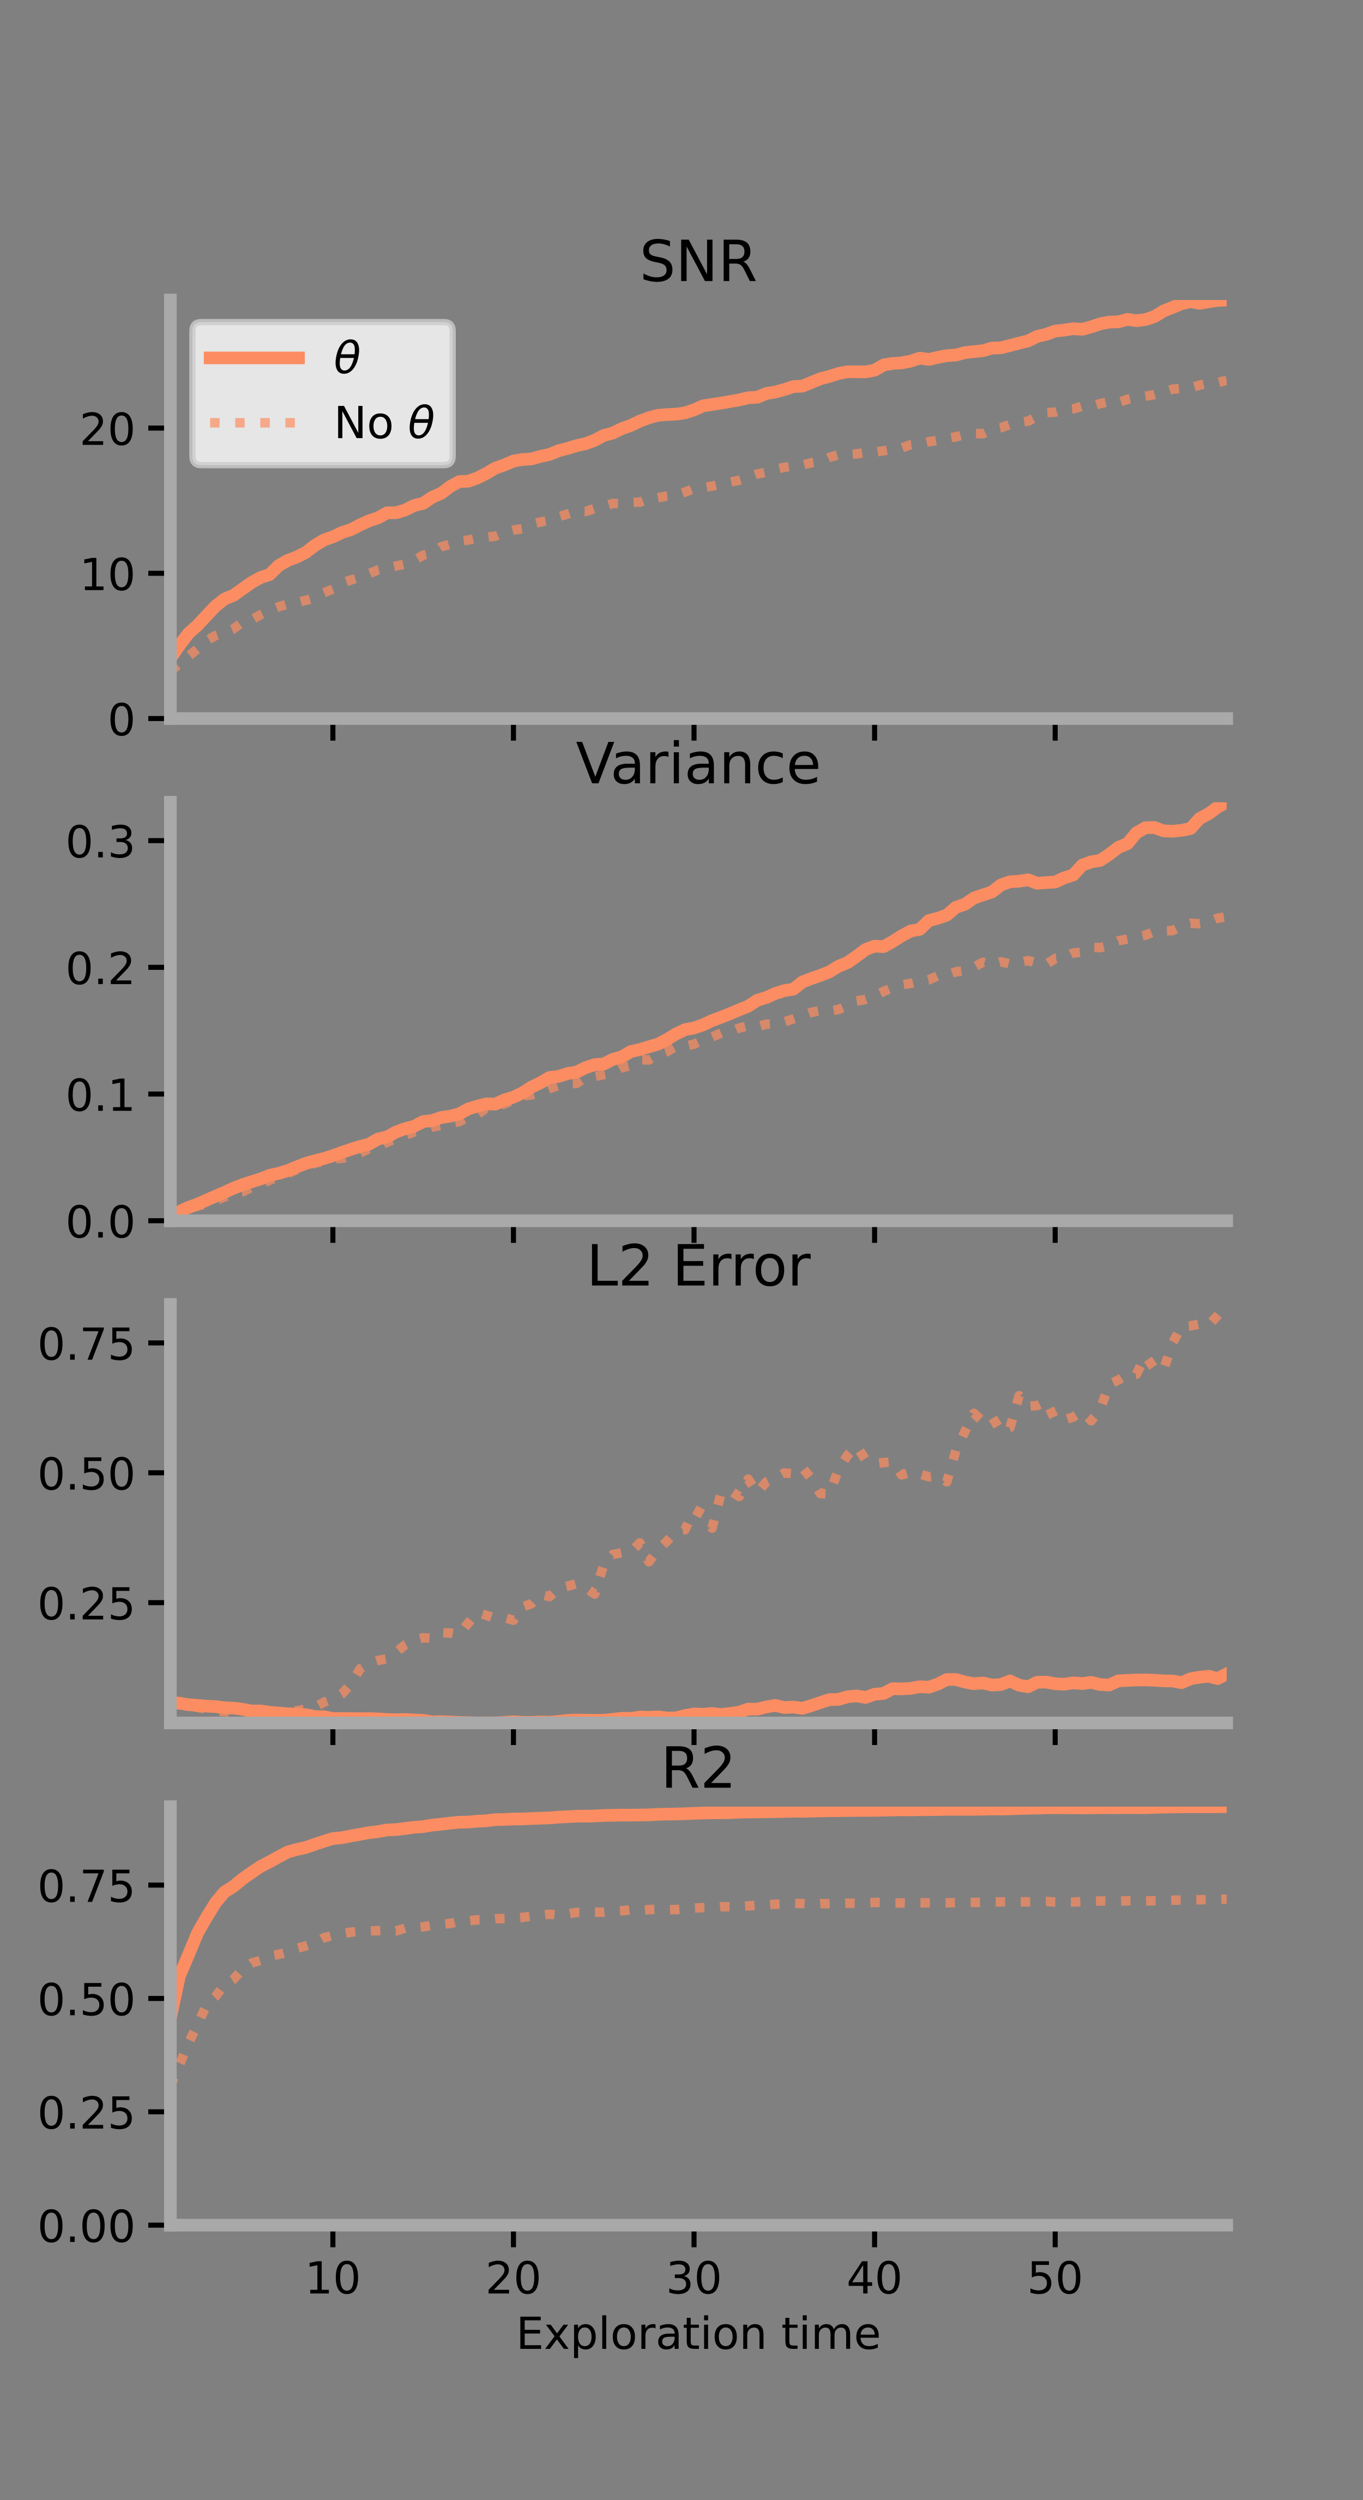 <?xml version="1.0" encoding="utf-8" standalone="no"?>
<!DOCTYPE svg PUBLIC "-//W3C//DTD SVG 1.1//EN"
  "http://www.w3.org/Graphics/SVG/1.1/DTD/svg11.dtd">
<!-- Created with matplotlib (https://matplotlib.org/) -->
<svg height="396pt" version="1.1" viewBox="0 0 216 396" width="216pt" xmlns="http://www.w3.org/2000/svg" xmlns:xlink="http://www.w3.org/1999/xlink">
 <rect x="0" y="0" width="216" height="396" fill="#808080" stroke="none"/>
 <defs>
  <style type="text/css">*{stroke-linecap:butt;stroke-linejoin:round;}</style>
 </defs>
 <g id="figure_1">
  <g id="patch_1">
   <path d="M 0 396 
L 216 396 
L 216 0 
L 0 0 
z
" style="fill:none;"/>
  </g>
  <g id="axes_1">
   <g id="patch_2">
    <path d="M 27 113.807 
L 194.4 113.807 
L 194.4 47.52 
L 27 47.52 
z
" style="fill:none;"/>
   </g>
   <g id="matplotlib.axis_1">
    <g id="xtick_1">
     <g id="line2d_1">
      <defs>
       <path d="M 0 0 
L 0 3.5 
" id="m6c5f7420fb" style="stroke:#000000;stroke-width:0.8;"/>
      </defs>
      <g>
       <use style="stroke:#000000;stroke-width:0.8;" x="52.754" xlink:href="#m6c5f7420fb" y="113.807"/>
      </g>
     </g>
    </g>
    <g id="xtick_2">
     <g id="line2d_2">
      <g>
       <use style="stroke:#000000;stroke-width:0.8;" x="81.369" xlink:href="#m6c5f7420fb" y="113.807"/>
      </g>
     </g>
    </g>
    <g id="xtick_3">
     <g id="line2d_3">
      <g>
       <use style="stroke:#000000;stroke-width:0.8;" x="109.985" xlink:href="#m6c5f7420fb" y="113.807"/>
      </g>
     </g>
    </g>
    <g id="xtick_4">
     <g id="line2d_4">
      <g>
       <use style="stroke:#000000;stroke-width:0.8;" x="138.601" xlink:href="#m6c5f7420fb" y="113.807"/>
      </g>
     </g>
    </g>
    <g id="xtick_5">
     <g id="line2d_5">
      <g>
       <use style="stroke:#000000;stroke-width:0.8;" x="167.216" xlink:href="#m6c5f7420fb" y="113.807"/>
      </g>
     </g>
    </g>
   </g>
   <g id="matplotlib.axis_2">
    <g id="ytick_1">
     <g id="line2d_6">
      <defs>
       <path d="M 0 0 
L -3.5 0 
" id="m762d8c5533" style="stroke:#000000;stroke-width:0.8;"/>
      </defs>
      <g>
       <use style="stroke:#000000;stroke-width:0.8;" x="27" xlink:href="#m762d8c5533" y="113.807"/>
      </g>
     </g>
     <g id="text_1">
      <!-- 0 -->
      <g transform="translate(17.046 116.466)scale(0.07 -0.07)">
       <defs>
        <path d="M 31.781 66.406 
Q 24.172 66.406 20.328 58.906 
Q 16.5 51.422 16.5 36.375 
Q 16.5 21.391 20.328 13.891 
Q 24.172 6.391 31.781 6.391 
Q 39.453 6.391 43.281 13.891 
Q 47.125 21.391 47.125 36.375 
Q 47.125 51.422 43.281 58.906 
Q 39.453 66.406 31.781 66.406 
z
M 31.781 74.219 
Q 44.047 74.219 50.516 64.516 
Q 56.984 54.828 56.984 36.375 
Q 56.984 17.969 50.516 8.266 
Q 44.047 -1.422 31.781 -1.422 
Q 19.531 -1.422 13.062 8.266 
Q 6.594 17.969 6.594 36.375 
Q 6.594 54.828 13.062 64.516 
Q 19.531 74.219 31.781 74.219 
z
" id="DejaVuSans-48"/>
       </defs>
       <use xlink:href="#DejaVuSans-48"/>
      </g>
     </g>
    </g>
    <g id="ytick_2">
     <g id="line2d_7">
      <g>
       <use style="stroke:#000000;stroke-width:0.8;" x="27" xlink:href="#m762d8c5533" y="90.805"/>
      </g>
     </g>
     <g id="text_2">
      <!-- 10 -->
      <g transform="translate(12.592 93.465)scale(0.07 -0.07)">
       <defs>
        <path d="M 12.406 8.297 
L 28.516 8.297 
L 28.516 63.922 
L 10.984 60.406 
L 10.984 69.391 
L 28.422 72.906 
L 38.281 72.906 
L 38.281 8.297 
L 54.391 8.297 
L 54.391 0 
L 12.406 0 
z
" id="DejaVuSans-49"/>
       </defs>
       <use xlink:href="#DejaVuSans-49"/>
       <use x="63.623" xlink:href="#DejaVuSans-48"/>
      </g>
     </g>
    </g>
    <g id="ytick_3">
     <g id="line2d_8">
      <g>
       <use style="stroke:#000000;stroke-width:0.8;" x="27" xlink:href="#m762d8c5533" y="67.804"/>
      </g>
     </g>
     <g id="text_3">
      <!-- 20 -->
      <g transform="translate(12.592 70.463)scale(0.07 -0.07)">
       <defs>
        <path d="M 19.188 8.297 
L 53.609 8.297 
L 53.609 0 
L 7.328 0 
L 7.328 8.297 
Q 12.938 14.109 22.625 23.891 
Q 32.328 33.688 34.812 36.531 
Q 39.547 41.844 41.422 45.531 
Q 43.312 49.219 43.312 52.781 
Q 43.312 58.594 39.234 62.25 
Q 35.156 65.922 28.609 65.922 
Q 23.969 65.922 18.812 64.312 
Q 13.672 62.703 7.812 59.422 
L 7.812 69.391 
Q 13.766 71.781 18.938 73 
Q 24.125 74.219 28.422 74.219 
Q 39.75 74.219 46.484 68.547 
Q 53.219 62.891 53.219 53.422 
Q 53.219 48.922 51.531 44.891 
Q 49.859 40.875 45.406 35.406 
Q 44.188 33.984 37.641 27.219 
Q 31.109 20.453 19.188 8.297 
z
" id="DejaVuSans-50"/>
       </defs>
       <use xlink:href="#DejaVuSans-50"/>
       <use x="63.623" xlink:href="#DejaVuSans-48"/>
      </g>
     </g>
    </g>
   </g>
   <g id="line2d_9">
    <path clip-path="url(#p87bdfcb569)" d="M 27 104.27 
L 28.431 102.227 
L 29.861 100.33 
L 31.292 99.058 
L 32.723 97.51 
L 34.154 96.011 
L 35.584 94.869 
L 37.015 94.289 
L 38.446 93.267 
L 39.877 92.255 
L 41.307 91.464 
L 42.738 90.993 
L 44.169 89.575 
L 45.6 88.774 
L 47.03 88.223 
L 48.461 87.505 
L 49.892 86.391 
L 51.322 85.534 
L 52.753 85.032 
L 54.184 84.348 
L 55.615 83.89 
L 57.046 83.143 
L 58.476 82.498 
L 59.907 82.017 
L 61.338 81.229 
L 62.769 81.212 
L 64.2 80.779 
L 65.63 80.067 
L 67.061 79.725 
L 68.492 78.758 
L 69.923 78.135 
L 71.353 77.055 
L 72.784 76.281 
L 74.215 76.22 
L 75.646 75.709 
L 77.076 74.992 
L 78.507 74.138 
L 79.938 73.637 
L 81.369 73.027 
L 82.799 72.775 
L 84.23 72.693 
L 85.661 72.287 
L 87.092 71.978 
L 88.522 71.391 
L 89.953 71.022 
L 91.384 70.58 
L 92.815 70.277 
L 94.246 69.729 
L 95.677 68.971 
L 97.107 68.586 
L 98.538 67.896 
L 99.969 67.387 
L 101.4 66.704 
L 102.83 66.168 
L 104.261 65.776 
L 105.692 65.663 
L 107.123 65.598 
L 108.553 65.392 
L 109.984 64.921 
L 111.415 64.281 
L 112.846 64.065 
L 114.276 63.843 
L 115.707 63.593 
L 117.138 63.348 
L 118.569 63 
L 120 62.925 
L 121.43 62.328 
L 122.861 62.088 
L 124.292 61.708 
L 125.722 61.233 
L 127.153 61.162 
L 128.584 60.578 
L 130.015 59.988 
L 131.446 59.618 
L 132.876 59.159 
L 134.307 58.88 
L 135.738 58.893 
L 137.169 58.894 
L 138.599 58.64 
L 140.03 57.804 
L 141.461 57.567 
L 142.892 57.476 
L 144.323 57.2 
L 145.754 56.725 
L 147.184 56.934 
L 148.615 56.603 
L 150.046 56.326 
L 151.477 56.232 
L 152.907 55.855 
L 154.338 55.694 
L 155.769 55.55 
L 157.2 55.13 
L 158.63 55.089 
L 160.061 54.725 
L 161.492 54.342 
L 162.923 54.003 
L 164.354 53.286 
L 165.784 52.956 
L 167.215 52.436 
L 168.646 52.281 
L 170.077 52.062 
L 171.508 52.163 
L 172.938 51.765 
L 174.369 51.29 
L 175.8 51.014 
L 177.231 50.977 
L 178.661 50.588 
L 180.092 50.796 
L 181.523 50.615 
L 182.954 50.148 
L 184.385 49.259 
L 185.815 48.694 
L 187.246 48.097 
L 188.677 47.775 
L 190.108 48.044 
L 191.539 47.793 
L 192.969 47.582 
L 194.4 47.52 
" style="fill:none;stroke:#fc8d62;stroke-linecap:square;stroke-width:2;"/>
   </g>
   <g id="line2d_10">
    <path clip-path="url(#p87bdfcb569)" d="M 27 106.339 
L 28.431 105.147 
L 29.861 103.963 
L 31.292 102.778 
L 32.723 101.463 
L 34.154 100.672 
L 35.584 100.154 
L 37.015 99.602 
L 38.446 98.513 
L 39.877 98.171 
L 41.307 97.349 
L 42.738 96.664 
L 44.169 96.101 
L 45.6 95.66 
L 47.03 95.422 
L 48.461 95.084 
L 49.892 94.693 
L 51.322 93.884 
L 52.753 93.295 
L 54.184 92.344 
L 55.615 91.857 
L 57.046 91.422 
L 58.476 90.852 
L 59.907 90.268 
L 61.338 89.947 
L 62.769 89.647 
L 64.2 89.357 
L 65.63 88.785 
L 67.061 87.924 
L 68.492 87.587 
L 69.923 86.6 
L 71.353 86.205 
L 72.784 85.699 
L 74.215 85.531 
L 75.646 85.213 
L 77.076 85.093 
L 78.507 84.919 
L 79.938 84.331 
L 81.369 83.95 
L 82.799 83.727 
L 84.23 83.037 
L 85.661 82.671 
L 87.092 82.399 
L 88.522 81.852 
L 89.953 81.409 
L 91.384 80.937 
L 92.815 81.013 
L 94.246 80.522 
L 95.677 80.173 
L 97.107 79.748 
L 98.538 79.751 
L 99.969 79.589 
L 101.4 79.529 
L 102.83 78.966 
L 104.261 78.842 
L 105.692 78.56 
L 107.123 78.407 
L 108.553 77.931 
L 109.984 77.386 
L 111.415 77.247 
L 112.846 76.989 
L 114.276 76.635 
L 115.707 76.351 
L 117.138 76.067 
L 118.569 75.639 
L 120 75.083 
L 121.43 74.782 
L 122.861 74.334 
L 124.292 74.017 
L 125.722 73.79 
L 127.153 73.664 
L 128.584 73.299 
L 130.015 73.107 
L 131.446 72.44 
L 132.876 72.038 
L 134.307 71.985 
L 135.738 71.895 
L 137.169 71.631 
L 138.599 71.628 
L 140.03 71.397 
L 141.461 71.169 
L 142.892 70.969 
L 144.323 70.429 
L 145.754 70.279 
L 147.184 69.967 
L 148.615 69.726 
L 150.046 69.407 
L 151.477 69.193 
L 152.907 68.837 
L 154.338 68.677 
L 155.769 68.692 
L 157.2 68.02 
L 158.63 67.752 
L 160.061 67.207 
L 161.492 66.908 
L 162.923 66.706 
L 164.354 65.955 
L 165.784 65.369 
L 167.215 65.274 
L 168.646 64.862 
L 170.077 64.77 
L 171.508 64.334 
L 172.938 64.361 
L 174.369 63.919 
L 175.8 63.587 
L 177.231 63.738 
L 178.661 63.254 
L 180.092 62.95 
L 181.523 62.754 
L 182.954 62.496 
L 184.385 62.085 
L 185.815 61.638 
L 187.246 61.506 
L 188.677 61.412 
L 190.108 60.995 
L 191.539 60.723 
L 192.969 60.583 
L 194.4 60.249 
" style="fill:none;stroke:#fc8d62;stroke-dasharray:1.5,2.475;stroke-dashoffset:0;stroke-opacity:0.7;stroke-width:1.5;"/>
   </g>
   <g id="patch_3">
    <path d="M 27 113.807 
L 27 47.52 
" style="fill:none;stroke:#a9a9a9;stroke-linecap:square;stroke-linejoin:miter;stroke-width:2;"/>
   </g>
   <g id="patch_4">
    <path d="M 194.4 113.807 
L 194.4 47.52 
" style="fill:none;"/>
   </g>
   <g id="patch_5">
    <path d="M 27 113.807 
L 194.4 113.807 
" style="fill:none;stroke:#a9a9a9;stroke-linecap:square;stroke-linejoin:miter;stroke-width:2;"/>
   </g>
   <g id="patch_6">
    <path d="M 27 47.52 
L 194.4 47.52 
" style="fill:none;"/>
   </g>
   <g id="text_4">
    <!-- SNR -->
    <g transform="translate(101.35 44.52)scale(0.09 -0.09)">
     <defs>
      <path d="M 53.516 70.516 
L 53.516 60.891 
Q 47.906 63.578 42.922 64.891 
Q 37.938 66.219 33.297 66.219 
Q 25.25 66.219 20.875 63.094 
Q 16.5 59.969 16.5 54.203 
Q 16.5 49.359 19.406 46.891 
Q 22.312 44.438 30.422 42.922 
L 36.375 41.703 
Q 47.406 39.594 52.656 34.297 
Q 57.906 29 57.906 20.125 
Q 57.906 9.516 50.797 4.047 
Q 43.703 -1.422 29.984 -1.422 
Q 24.812 -1.422 18.969 -0.25 
Q 13.141 0.922 6.891 3.219 
L 6.891 13.375 
Q 12.891 10.016 18.656 8.297 
Q 24.422 6.594 29.984 6.594 
Q 38.422 6.594 43.016 9.906 
Q 47.609 13.234 47.609 19.391 
Q 47.609 24.75 44.312 27.781 
Q 41.016 30.812 33.5 32.328 
L 27.484 33.5 
Q 16.453 35.688 11.516 40.375 
Q 6.594 45.062 6.594 53.422 
Q 6.594 63.094 13.406 68.656 
Q 20.219 74.219 32.172 74.219 
Q 37.312 74.219 42.625 73.281 
Q 47.953 72.359 53.516 70.516 
z
" id="DejaVuSans-83"/>
      <path d="M 9.812 72.906 
L 23.094 72.906 
L 55.422 11.922 
L 55.422 72.906 
L 64.984 72.906 
L 64.984 0 
L 51.703 0 
L 19.391 60.984 
L 19.391 0 
L 9.812 0 
z
" id="DejaVuSans-78"/>
      <path d="M 44.391 34.188 
Q 47.562 33.109 50.562 29.594 
Q 53.562 26.078 56.594 19.922 
L 66.609 0 
L 56 0 
L 46.688 18.703 
Q 43.062 26.031 39.672 28.422 
Q 36.281 30.812 30.422 30.812 
L 19.672 30.812 
L 19.672 0 
L 9.812 0 
L 9.812 72.906 
L 32.078 72.906 
Q 44.578 72.906 50.734 67.672 
Q 56.891 62.453 56.891 51.906 
Q 56.891 45.016 53.688 40.469 
Q 50.484 35.938 44.391 34.188 
z
M 19.672 64.797 
L 19.672 38.922 
L 32.078 38.922 
Q 39.203 38.922 42.844 42.219 
Q 46.484 45.516 46.484 51.906 
Q 46.484 58.297 42.844 61.547 
Q 39.203 64.797 32.078 64.797 
z
" id="DejaVuSans-82"/>
     </defs>
     <use xlink:href="#DejaVuSans-83"/>
     <use x="63.477" xlink:href="#DejaVuSans-78"/>
     <use x="138.281" xlink:href="#DejaVuSans-82"/>
    </g>
   </g>
   <g id="legend_1">
    <g id="patch_7">
     <path d="M 31.9 73.669 
L 70.33 73.669 
Q 71.73 73.669 71.73 72.269 
L 71.73 52.42 
Q 71.73 51.02 70.33 51.02 
L 31.9 51.02 
Q 30.5 51.02 30.5 52.42 
L 30.5 72.269 
Q 30.5 73.669 31.9 73.669 
z
" style="fill:#ffffff;opacity:0.8;stroke:#cccccc;stroke-linejoin:miter;"/>
    </g>
    <g id="line2d_11">
     <path d="M 33.3 56.689 
L 47.3 56.689 
" style="fill:none;stroke:#fc8d62;stroke-linecap:square;stroke-width:2;"/>
    </g>
    <g id="line2d_12"/>
    <g id="text_5">
     <!-- $\theta$ -->
     <g transform="translate(52.9 59.139)scale(0.07 -0.07)">
      <defs>
       <path d="M 45.516 34.672 
L 14.453 34.672 
Q 12.359 20.062 14.5 13.875 
Q 17.188 6.25 24.469 6.25 
Q 31.781 6.25 37.359 13.922 
Q 42.234 20.656 45.516 34.672 
z
M 47.016 42.969 
Q 48.344 56.844 46.625 61.719 
Q 43.953 69.438 36.766 69.438 
Q 29.297 69.438 23.828 61.812 
Q 19.531 55.672 16.156 42.969 
z
M 38.188 76.766 
Q 49.906 76.766 54.594 66.406 
Q 59.281 56.109 55.719 37.844 
Q 52.203 19.625 43.453 9.281 
Q 34.766 -1.125 23.047 -1.125 
Q 11.281 -1.125 6.641 9.281 
Q 2 19.625 5.516 37.844 
Q 9.078 56.109 17.719 66.406 
Q 26.422 76.766 38.188 76.766 
z
" id="DejaVuSans-Oblique-952"/>
      </defs>
      <use transform="translate(0 0.234)" xlink:href="#DejaVuSans-Oblique-952"/>
     </g>
    </g>
    <g id="line2d_13">
     <path d="M 33.3 66.964 
L 47.3 66.964 
" style="fill:none;stroke:#fc8d62;stroke-dasharray:1.5,2.475;stroke-dashoffset:0;stroke-opacity:0.7;stroke-width:1.5;"/>
    </g>
    <g id="line2d_14"/>
    <g id="text_6">
     <!-- No $\theta$ -->
     <g transform="translate(52.9 69.414)scale(0.07 -0.07)">
      <defs>
       <path d="M 30.609 48.391 
Q 23.391 48.391 19.188 42.75 
Q 14.984 37.109 14.984 27.297 
Q 14.984 17.484 19.156 11.844 
Q 23.344 6.203 30.609 6.203 
Q 37.797 6.203 41.984 11.859 
Q 46.188 17.531 46.188 27.297 
Q 46.188 37.016 41.984 42.703 
Q 37.797 48.391 30.609 48.391 
z
M 30.609 56 
Q 42.328 56 49.016 48.375 
Q 55.719 40.766 55.719 27.297 
Q 55.719 13.875 49.016 6.219 
Q 42.328 -1.422 30.609 -1.422 
Q 18.844 -1.422 12.172 6.219 
Q 5.516 13.875 5.516 27.297 
Q 5.516 40.766 12.172 48.375 
Q 18.844 56 30.609 56 
z
" id="DejaVuSans-111"/>
       <path id="DejaVuSans-32"/>
      </defs>
      <use transform="translate(0 0.234)" xlink:href="#DejaVuSans-78"/>
      <use transform="translate(74.805 0.234)" xlink:href="#DejaVuSans-111"/>
      <use transform="translate(135.986 0.234)" xlink:href="#DejaVuSans-32"/>
      <use transform="translate(167.773 0.234)" xlink:href="#DejaVuSans-Oblique-952"/>
     </g>
    </g>
   </g>
  </g>
  <g id="axes_2">
   <g id="patch_8">
    <path d="M 27 193.351 
L 194.4 193.351 
L 194.4 127.064 
L 27 127.064 
z
" style="fill:none;"/>
   </g>
   <g id="matplotlib.axis_3">
    <g id="xtick_6">
     <g id="line2d_15">
      <g>
       <use style="stroke:#000000;stroke-width:0.8;" x="52.754" xlink:href="#m6c5f7420fb" y="193.351"/>
      </g>
     </g>
    </g>
    <g id="xtick_7">
     <g id="line2d_16">
      <g>
       <use style="stroke:#000000;stroke-width:0.8;" x="81.369" xlink:href="#m6c5f7420fb" y="193.351"/>
      </g>
     </g>
    </g>
    <g id="xtick_8">
     <g id="line2d_17">
      <g>
       <use style="stroke:#000000;stroke-width:0.8;" x="109.985" xlink:href="#m6c5f7420fb" y="193.351"/>
      </g>
     </g>
    </g>
    <g id="xtick_9">
     <g id="line2d_18">
      <g>
       <use style="stroke:#000000;stroke-width:0.8;" x="138.601" xlink:href="#m6c5f7420fb" y="193.351"/>
      </g>
     </g>
    </g>
    <g id="xtick_10">
     <g id="line2d_19">
      <g>
       <use style="stroke:#000000;stroke-width:0.8;" x="167.216" xlink:href="#m6c5f7420fb" y="193.351"/>
      </g>
     </g>
    </g>
   </g>
   <g id="matplotlib.axis_4">
    <g id="ytick_4">
     <g id="line2d_20">
      <g>
       <use style="stroke:#000000;stroke-width:0.8;" x="27" xlink:href="#m762d8c5533" y="193.351"/>
      </g>
     </g>
     <g id="text_7">
      <!-- 0.0 -->
      <g transform="translate(10.368 196.011)scale(0.07 -0.07)">
       <defs>
        <path d="M 10.688 12.406 
L 21 12.406 
L 21 0 
L 10.688 0 
z
" id="DejaVuSans-46"/>
       </defs>
       <use xlink:href="#DejaVuSans-48"/>
       <use x="63.623" xlink:href="#DejaVuSans-46"/>
       <use x="95.41" xlink:href="#DejaVuSans-48"/>
      </g>
     </g>
    </g>
    <g id="ytick_5">
     <g id="line2d_21">
      <g>
       <use style="stroke:#000000;stroke-width:0.8;" x="27" xlink:href="#m762d8c5533" y="173.282"/>
      </g>
     </g>
     <g id="text_8">
      <!-- 0.1 -->
      <g transform="translate(10.368 175.941)scale(0.07 -0.07)">
       <use xlink:href="#DejaVuSans-48"/>
       <use x="63.623" xlink:href="#DejaVuSans-46"/>
       <use x="95.41" xlink:href="#DejaVuSans-49"/>
      </g>
     </g>
    </g>
    <g id="ytick_6">
     <g id="line2d_22">
      <g>
       <use style="stroke:#000000;stroke-width:0.8;" x="27" xlink:href="#m762d8c5533" y="153.213"/>
      </g>
     </g>
     <g id="text_9">
      <!-- 0.2 -->
      <g transform="translate(10.368 155.872)scale(0.07 -0.07)">
       <use xlink:href="#DejaVuSans-48"/>
       <use x="63.623" xlink:href="#DejaVuSans-46"/>
       <use x="95.41" xlink:href="#DejaVuSans-50"/>
      </g>
     </g>
    </g>
    <g id="ytick_7">
     <g id="line2d_23">
      <g>
       <use style="stroke:#000000;stroke-width:0.8;" x="27" xlink:href="#m762d8c5533" y="133.143"/>
      </g>
     </g>
     <g id="text_10">
      <!-- 0.3 -->
      <g transform="translate(10.368 135.803)scale(0.07 -0.07)">
       <defs>
        <path d="M 40.578 39.312 
Q 47.656 37.797 51.625 33 
Q 55.609 28.219 55.609 21.188 
Q 55.609 10.406 48.188 4.484 
Q 40.766 -1.422 27.094 -1.422 
Q 22.516 -1.422 17.656 -0.516 
Q 12.797 0.391 7.625 2.203 
L 7.625 11.719 
Q 11.719 9.328 16.594 8.109 
Q 21.484 6.891 26.812 6.891 
Q 36.078 6.891 40.938 10.547 
Q 45.797 14.203 45.797 21.188 
Q 45.797 27.641 41.281 31.266 
Q 36.766 34.906 28.719 34.906 
L 20.219 34.906 
L 20.219 43.016 
L 29.109 43.016 
Q 36.375 43.016 40.234 45.922 
Q 44.094 48.828 44.094 54.297 
Q 44.094 59.906 40.109 62.906 
Q 36.141 65.922 28.719 65.922 
Q 24.656 65.922 20.016 65.031 
Q 15.375 64.156 9.812 62.312 
L 9.812 71.094 
Q 15.438 72.656 20.344 73.438 
Q 25.25 74.219 29.594 74.219 
Q 40.828 74.219 47.359 69.109 
Q 53.906 64.016 53.906 55.328 
Q 53.906 49.266 50.438 45.094 
Q 46.969 40.922 40.578 39.312 
z
" id="DejaVuSans-51"/>
       </defs>
       <use xlink:href="#DejaVuSans-48"/>
       <use x="63.623" xlink:href="#DejaVuSans-46"/>
       <use x="95.41" xlink:href="#DejaVuSans-51"/>
      </g>
     </g>
    </g>
   </g>
   <g id="line2d_24">
    <path clip-path="url(#pbb29fc5427)" d="M 27 192.433 
L 28.431 191.898 
L 29.861 191.241 
L 31.292 190.726 
L 32.723 190.086 
L 34.154 189.462 
L 35.584 188.853 
L 37.015 188.188 
L 38.446 187.637 
L 39.877 187.172 
L 41.307 186.726 
L 42.738 186.152 
L 44.169 185.845 
L 45.6 185.406 
L 47.03 184.818 
L 48.461 184.266 
L 49.892 183.851 
L 51.322 183.502 
L 52.753 183.049 
L 54.184 182.526 
L 55.615 182.04 
L 57.046 181.59 
L 58.476 181.226 
L 59.907 180.407 
L 61.338 180.083 
L 62.769 179.283 
L 64.2 178.776 
L 65.63 178.382 
L 67.061 177.646 
L 68.492 177.485 
L 69.923 176.994 
L 71.353 176.786 
L 72.784 176.427 
L 74.215 175.633 
L 75.646 175.203 
L 77.076 174.842 
L 78.507 174.878 
L 79.938 174.205 
L 81.369 173.778 
L 82.799 173.098 
L 84.23 172.18 
L 85.661 171.493 
L 87.092 170.661 
L 88.522 170.49 
L 89.953 170.033 
L 91.384 169.804 
L 92.815 169.099 
L 94.246 168.623 
L 95.677 168.525 
L 97.107 167.794 
L 98.538 167.385 
L 99.969 166.551 
L 101.4 166.237 
L 102.83 165.795 
L 104.261 165.388 
L 105.692 164.64 
L 107.123 163.766 
L 108.553 163.089 
L 109.984 162.819 
L 111.415 162.322 
L 112.846 161.646 
L 114.276 161.117 
L 115.707 160.548 
L 117.138 159.948 
L 118.569 159.375 
L 120 158.429 
L 121.43 158.003 
L 122.861 157.354 
L 124.292 156.908 
L 125.722 156.679 
L 127.153 155.534 
L 128.584 154.985 
L 130.015 154.492 
L 131.446 153.923 
L 132.876 153.046 
L 134.307 152.464 
L 135.738 151.474 
L 137.169 150.389 
L 138.599 149.856 
L 140.03 149.936 
L 141.461 149.136 
L 142.892 148.227 
L 144.323 147.458 
L 145.754 147.203 
L 147.184 145.813 
L 148.615 145.442 
L 150.046 144.941 
L 151.477 143.712 
L 152.907 143.225 
L 154.338 142.237 
L 155.769 141.748 
L 157.2 141.28 
L 158.63 140.16 
L 160.061 139.661 
L 161.492 139.578 
L 162.923 139.347 
L 164.354 139.9 
L 165.784 139.789 
L 167.215 139.705 
L 168.646 139.046 
L 170.077 138.589 
L 171.508 137.023 
L 172.938 136.511 
L 174.369 136.27 
L 175.8 135.318 
L 177.231 134.216 
L 178.661 133.632 
L 180.092 131.908 
L 181.523 131.099 
L 182.954 131.069 
L 184.385 131.601 
L 185.815 131.657 
L 187.246 131.522 
L 188.677 131.23 
L 190.108 129.638 
L 191.539 128.882 
L 192.969 127.838 
L 194.4 127.064 
" style="fill:none;stroke:#fc8d62;stroke-linecap:square;stroke-width:2;"/>
   </g>
   <g id="line2d_25">
    <path clip-path="url(#pbb29fc5427)" d="M 27 192.458 
L 28.431 191.926 
L 29.861 191.458 
L 31.292 191.026 
L 32.723 190.663 
L 34.154 190.147 
L 35.584 189.595 
L 37.015 189.005 
L 38.446 188.778 
L 39.877 188.063 
L 41.307 187.574 
L 42.738 186.929 
L 44.169 186.42 
L 45.6 185.868 
L 47.03 185.254 
L 48.461 184.811 
L 49.892 184.244 
L 51.322 183.958 
L 52.753 183.522 
L 54.184 183.471 
L 55.615 183.065 
L 57.046 182.62 
L 58.476 181.943 
L 59.907 181.538 
L 61.338 180.918 
L 62.769 180.335 
L 64.2 179.872 
L 65.63 179.273 
L 67.061 179.115 
L 68.492 178.526 
L 69.923 178.238 
L 71.353 177.914 
L 72.784 177.669 
L 74.215 176.832 
L 75.646 176.535 
L 77.076 175.478 
L 78.507 175.243 
L 79.938 174.87 
L 81.369 174.141 
L 82.799 173.586 
L 84.23 173.43 
L 85.661 173.025 
L 87.092 172.411 
L 88.522 171.932 
L 89.953 171.661 
L 91.384 171.608 
L 92.815 170.619 
L 94.246 170.492 
L 95.677 170.215 
L 97.107 169.946 
L 98.538 169.105 
L 99.969 168.803 
L 101.4 167.842 
L 102.83 167.888 
L 104.261 167.041 
L 105.692 166.563 
L 107.123 165.724 
L 108.553 165.709 
L 109.984 165.378 
L 111.415 164.75 
L 112.846 164.245 
L 114.276 163.628 
L 115.707 163.408 
L 117.138 162.828 
L 118.569 162.493 
L 120 162.598 
L 121.43 162.219 
L 122.861 162.157 
L 124.292 161.839 
L 125.722 161.387 
L 127.153 160.866 
L 128.584 160.346 
L 130.015 160.053 
L 131.446 160.126 
L 132.876 159.896 
L 134.307 159.258 
L 135.738 158.535 
L 137.169 158.301 
L 138.599 157.752 
L 140.03 157.025 
L 141.461 156.422 
L 142.892 155.972 
L 144.323 155.761 
L 145.754 155.409 
L 147.184 155.201 
L 148.615 154.551 
L 150.046 154.446 
L 151.477 153.929 
L 152.907 153.734 
L 154.338 153.165 
L 155.769 152.41 
L 157.2 152.801 
L 158.63 152.325 
L 160.061 152.679 
L 161.492 152.451 
L 162.923 152.149 
L 164.354 152.518 
L 165.784 152.761 
L 167.215 151.807 
L 168.646 151.73 
L 170.077 150.939 
L 171.508 150.805 
L 172.938 150.049 
L 174.369 150.091 
L 175.8 149.787 
L 177.231 149.009 
L 178.661 148.741 
L 180.092 148.404 
L 181.523 148.112 
L 182.954 147.552 
L 184.385 147.444 
L 185.815 147.39 
L 187.246 146.699 
L 188.677 146.227 
L 190.108 146.306 
L 191.539 146.054 
L 192.969 145.422 
L 194.4 145.21 
" style="fill:none;stroke:#fc8d62;stroke-dasharray:1.5,2.475;stroke-dashoffset:0;stroke-opacity:0.7;stroke-width:1.5;"/>
   </g>
   <g id="patch_9">
    <path d="M 27 193.351 
L 27 127.064 
" style="fill:none;stroke:#a9a9a9;stroke-linecap:square;stroke-linejoin:miter;stroke-width:2;"/>
   </g>
   <g id="patch_10">
    <path d="M 194.4 193.351 
L 194.4 127.064 
" style="fill:none;"/>
   </g>
   <g id="patch_11">
    <path d="M 27 193.351 
L 194.4 193.351 
" style="fill:none;stroke:#a9a9a9;stroke-linecap:square;stroke-linejoin:miter;stroke-width:2;"/>
   </g>
   <g id="patch_12">
    <path d="M 27 127.064 
L 194.4 127.064 
" style="fill:none;"/>
   </g>
   <g id="text_11">
    <!-- Variance -->
    <g transform="translate(91.26 124.064)scale(0.09 -0.09)">
     <defs>
      <path d="M 28.609 0 
L 0.781 72.906 
L 11.078 72.906 
L 34.188 11.531 
L 57.328 72.906 
L 67.578 72.906 
L 39.797 0 
z
" id="DejaVuSans-86"/>
      <path d="M 34.281 27.484 
Q 23.391 27.484 19.188 25 
Q 14.984 22.516 14.984 16.5 
Q 14.984 11.719 18.141 8.906 
Q 21.297 6.109 26.703 6.109 
Q 34.188 6.109 38.703 11.406 
Q 43.219 16.703 43.219 25.484 
L 43.219 27.484 
z
M 52.203 31.203 
L 52.203 0 
L 43.219 0 
L 43.219 8.297 
Q 40.141 3.328 35.547 0.953 
Q 30.953 -1.422 24.312 -1.422 
Q 15.922 -1.422 10.953 3.297 
Q 6 8.016 6 15.922 
Q 6 25.141 12.172 29.828 
Q 18.359 34.516 30.609 34.516 
L 43.219 34.516 
L 43.219 35.406 
Q 43.219 41.609 39.141 45 
Q 35.062 48.391 27.688 48.391 
Q 23 48.391 18.547 47.266 
Q 14.109 46.141 10.016 43.891 
L 10.016 52.203 
Q 14.938 54.109 19.578 55.047 
Q 24.219 56 28.609 56 
Q 40.484 56 46.344 49.844 
Q 52.203 43.703 52.203 31.203 
z
" id="DejaVuSans-97"/>
      <path d="M 41.109 46.297 
Q 39.594 47.172 37.812 47.578 
Q 36.031 48 33.891 48 
Q 26.266 48 22.188 43.047 
Q 18.109 38.094 18.109 28.812 
L 18.109 0 
L 9.078 0 
L 9.078 54.688 
L 18.109 54.688 
L 18.109 46.188 
Q 20.953 51.172 25.484 53.578 
Q 30.031 56 36.531 56 
Q 37.453 56 38.578 55.875 
Q 39.703 55.766 41.062 55.516 
z
" id="DejaVuSans-114"/>
      <path d="M 9.422 54.688 
L 18.406 54.688 
L 18.406 0 
L 9.422 0 
z
M 9.422 75.984 
L 18.406 75.984 
L 18.406 64.594 
L 9.422 64.594 
z
" id="DejaVuSans-105"/>
      <path d="M 54.891 33.016 
L 54.891 0 
L 45.906 0 
L 45.906 32.719 
Q 45.906 40.484 42.875 44.328 
Q 39.844 48.188 33.797 48.188 
Q 26.516 48.188 22.312 43.547 
Q 18.109 38.922 18.109 30.906 
L 18.109 0 
L 9.078 0 
L 9.078 54.688 
L 18.109 54.688 
L 18.109 46.188 
Q 21.344 51.125 25.703 53.562 
Q 30.078 56 35.797 56 
Q 45.219 56 50.047 50.172 
Q 54.891 44.344 54.891 33.016 
z
" id="DejaVuSans-110"/>
      <path d="M 48.781 52.594 
L 48.781 44.188 
Q 44.969 46.297 41.141 47.344 
Q 37.312 48.391 33.406 48.391 
Q 24.656 48.391 19.812 42.844 
Q 14.984 37.312 14.984 27.297 
Q 14.984 17.281 19.812 11.734 
Q 24.656 6.203 33.406 6.203 
Q 37.312 6.203 41.141 7.25 
Q 44.969 8.297 48.781 10.406 
L 48.781 2.094 
Q 45.016 0.344 40.984 -0.531 
Q 36.969 -1.422 32.422 -1.422 
Q 20.062 -1.422 12.781 6.344 
Q 5.516 14.109 5.516 27.297 
Q 5.516 40.672 12.859 48.328 
Q 20.219 56 33.016 56 
Q 37.156 56 41.109 55.141 
Q 45.062 54.297 48.781 52.594 
z
" id="DejaVuSans-99"/>
      <path d="M 56.203 29.594 
L 56.203 25.203 
L 14.891 25.203 
Q 15.484 15.922 20.484 11.062 
Q 25.484 6.203 34.422 6.203 
Q 39.594 6.203 44.453 7.469 
Q 49.312 8.734 54.109 11.281 
L 54.109 2.781 
Q 49.266 0.734 44.188 -0.344 
Q 39.109 -1.422 33.891 -1.422 
Q 20.797 -1.422 13.156 6.188 
Q 5.516 13.812 5.516 26.812 
Q 5.516 40.234 12.766 48.109 
Q 20.016 56 32.328 56 
Q 43.359 56 49.781 48.891 
Q 56.203 41.797 56.203 29.594 
z
M 47.219 32.234 
Q 47.125 39.594 43.094 43.984 
Q 39.062 48.391 32.422 48.391 
Q 24.906 48.391 20.391 44.141 
Q 15.875 39.891 15.188 32.172 
z
" id="DejaVuSans-101"/>
     </defs>
     <use xlink:href="#DejaVuSans-86"/>
     <use x="60.658" xlink:href="#DejaVuSans-97"/>
     <use x="121.938" xlink:href="#DejaVuSans-114"/>
     <use x="163.051" xlink:href="#DejaVuSans-105"/>
     <use x="190.834" xlink:href="#DejaVuSans-97"/>
     <use x="252.113" xlink:href="#DejaVuSans-110"/>
     <use x="315.492" xlink:href="#DejaVuSans-99"/>
     <use x="370.473" xlink:href="#DejaVuSans-101"/>
    </g>
   </g>
  </g>
  <g id="axes_3">
   <g id="patch_13">
    <path d="M 27 272.896 
L 194.4 272.896 
L 194.4 206.609 
L 27 206.609 
z
" style="fill:none;"/>
   </g>
   <g id="matplotlib.axis_5">
    <g id="xtick_11">
     <g id="line2d_26">
      <g>
       <use style="stroke:#000000;stroke-width:0.8;" x="52.754" xlink:href="#m6c5f7420fb" y="272.896"/>
      </g>
     </g>
    </g>
    <g id="xtick_12">
     <g id="line2d_27">
      <g>
       <use style="stroke:#000000;stroke-width:0.8;" x="81.369" xlink:href="#m6c5f7420fb" y="272.896"/>
      </g>
     </g>
    </g>
    <g id="xtick_13">
     <g id="line2d_28">
      <g>
       <use style="stroke:#000000;stroke-width:0.8;" x="109.985" xlink:href="#m6c5f7420fb" y="272.896"/>
      </g>
     </g>
    </g>
    <g id="xtick_14">
     <g id="line2d_29">
      <g>
       <use style="stroke:#000000;stroke-width:0.8;" x="138.601" xlink:href="#m6c5f7420fb" y="272.896"/>
      </g>
     </g>
    </g>
    <g id="xtick_15">
     <g id="line2d_30">
      <g>
       <use style="stroke:#000000;stroke-width:0.8;" x="167.216" xlink:href="#m6c5f7420fb" y="272.896"/>
      </g>
     </g>
    </g>
   </g>
   <g id="matplotlib.axis_6">
    <g id="ytick_8">
     <g id="line2d_31">
      <g>
       <use style="stroke:#000000;stroke-width:0.8;" x="27" xlink:href="#m762d8c5533" y="253.84"/>
      </g>
     </g>
     <g id="text_12">
      <!-- 0.25 -->
      <g transform="translate(5.914 256.499)scale(0.07 -0.07)">
       <defs>
        <path d="M 10.797 72.906 
L 49.516 72.906 
L 49.516 64.594 
L 19.828 64.594 
L 19.828 46.734 
Q 21.969 47.469 24.109 47.828 
Q 26.266 48.188 28.422 48.188 
Q 40.625 48.188 47.75 41.5 
Q 54.891 34.812 54.891 23.391 
Q 54.891 11.625 47.562 5.094 
Q 40.234 -1.422 26.906 -1.422 
Q 22.312 -1.422 17.547 -0.641 
Q 12.797 0.141 7.719 1.703 
L 7.719 11.625 
Q 12.109 9.234 16.797 8.062 
Q 21.484 6.891 26.703 6.891 
Q 35.156 6.891 40.078 11.328 
Q 45.016 15.766 45.016 23.391 
Q 45.016 31 40.078 35.438 
Q 35.156 39.891 26.703 39.891 
Q 22.75 39.891 18.812 39.016 
Q 14.891 38.141 10.797 36.281 
z
" id="DejaVuSans-53"/>
       </defs>
       <use xlink:href="#DejaVuSans-48"/>
       <use x="63.623" xlink:href="#DejaVuSans-46"/>
       <use x="95.41" xlink:href="#DejaVuSans-50"/>
       <use x="159.033" xlink:href="#DejaVuSans-53"/>
      </g>
     </g>
    </g>
    <g id="ytick_9">
     <g id="line2d_32">
      <g>
       <use style="stroke:#000000;stroke-width:0.8;" x="27" xlink:href="#m762d8c5533" y="233.272"/>
      </g>
     </g>
     <g id="text_13">
      <!-- 0.50 -->
      <g transform="translate(5.914 235.931)scale(0.07 -0.07)">
       <use xlink:href="#DejaVuSans-48"/>
       <use x="63.623" xlink:href="#DejaVuSans-46"/>
       <use x="95.41" xlink:href="#DejaVuSans-53"/>
       <use x="159.033" xlink:href="#DejaVuSans-48"/>
      </g>
     </g>
    </g>
    <g id="ytick_10">
     <g id="line2d_33">
      <g>
       <use style="stroke:#000000;stroke-width:0.8;" x="27" xlink:href="#m762d8c5533" y="212.704"/>
      </g>
     </g>
     <g id="text_14">
      <!-- 0.75 -->
      <g transform="translate(5.914 215.364)scale(0.07 -0.07)">
       <defs>
        <path d="M 8.203 72.906 
L 55.078 72.906 
L 55.078 68.703 
L 28.609 0 
L 18.312 0 
L 43.219 64.594 
L 8.203 64.594 
z
" id="DejaVuSans-55"/>
       </defs>
       <use xlink:href="#DejaVuSans-48"/>
       <use x="63.623" xlink:href="#DejaVuSans-46"/>
       <use x="95.41" xlink:href="#DejaVuSans-55"/>
       <use x="159.033" xlink:href="#DejaVuSans-53"/>
      </g>
     </g>
    </g>
   </g>
   <g id="line2d_34">
    <path clip-path="url(#p99df48cca9)" d="M 27 269.585 
L 28.431 269.772 
L 29.861 269.997 
L 31.292 270.117 
L 32.723 270.232 
L 34.154 270.303 
L 35.584 270.499 
L 37.015 270.543 
L 38.446 270.729 
L 39.877 270.997 
L 41.307 270.995 
L 42.738 271.205 
L 44.169 271.324 
L 45.6 271.441 
L 47.03 271.495 
L 48.461 271.594 
L 49.892 271.879 
L 51.322 271.916 
L 52.753 272.193 
L 54.184 272.203 
L 55.615 272.202 
L 57.046 272.22 
L 58.476 272.214 
L 59.907 272.254 
L 61.338 272.351 
L 62.769 272.391 
L 64.2 272.347 
L 65.63 272.433 
L 67.061 272.484 
L 68.492 272.73 
L 69.923 272.688 
L 71.353 272.742 
L 72.784 272.824 
L 74.215 272.844 
L 75.646 272.893 
L 77.076 272.879 
L 78.507 272.896 
L 79.938 272.808 
L 81.369 272.697 
L 82.799 272.797 
L 84.23 272.8 
L 85.661 272.733 
L 87.092 272.783 
L 88.522 272.651 
L 89.953 272.49 
L 91.384 272.436 
L 92.815 272.466 
L 94.246 272.476 
L 95.677 272.466 
L 97.107 272.326 
L 98.538 272.159 
L 99.969 272.181 
L 101.4 271.959 
L 102.83 272.006 
L 104.261 271.931 
L 105.692 272.106 
L 107.123 272.098 
L 108.553 271.724 
L 109.984 271.467 
L 111.415 271.525 
L 112.846 271.394 
L 114.276 271.562 
L 115.707 271.393 
L 117.138 271.192 
L 118.569 270.703 
L 120 270.718 
L 121.43 270.36 
L 122.861 270.112 
L 124.292 270.451 
L 125.722 270.379 
L 127.153 270.581 
L 128.584 270.147 
L 130.015 269.668 
L 131.446 269.203 
L 132.876 269.166 
L 134.307 268.751 
L 135.738 268.612 
L 137.169 268.855 
L 138.599 268.347 
L 140.03 268.226 
L 141.461 267.467 
L 142.892 267.498 
L 144.323 267.422 
L 145.754 267.153 
L 147.184 267.234 
L 148.615 266.746 
L 150.046 266.016 
L 151.477 266.009 
L 152.907 266.412 
L 154.338 266.685 
L 155.769 266.564 
L 157.2 266.894 
L 158.63 266.814 
L 160.061 266.239 
L 161.492 266.915 
L 162.923 267.157 
L 164.354 266.453 
L 165.784 266.423 
L 167.215 266.689 
L 168.646 266.757 
L 170.077 266.545 
L 171.508 266.662 
L 172.938 266.463 
L 174.369 266.82 
L 175.8 266.879 
L 177.231 266.229 
L 178.661 266.157 
L 180.092 266.093 
L 181.523 266.086 
L 182.954 266.132 
L 184.385 266.231 
L 185.815 266.25 
L 187.246 266.515 
L 188.677 265.895 
L 190.108 265.647 
L 191.539 265.502 
L 192.969 265.868 
L 194.4 265.13 
" style="fill:none;stroke:#fc8d62;stroke-linecap:square;stroke-width:2;"/>
   </g>
   <g id="line2d_35">
    <path clip-path="url(#p99df48cca9)" d="M 27 269.551 
L 28.431 269.759 
L 29.861 270.112 
L 31.292 270.435 
L 32.723 270.718 
L 34.154 271.027 
L 35.584 271.101 
L 37.015 271.279 
L 38.446 271.388 
L 39.877 271.466 
L 41.307 271.513 
L 42.738 271.439 
L 44.169 271.26 
L 45.6 271 
L 47.03 270.971 
L 48.461 270.663 
L 49.892 270.387 
L 51.322 269.618 
L 52.753 269.062 
L 54.184 268.292 
L 55.615 266.751 
L 57.046 264.344 
L 58.476 263.427 
L 59.907 262.99 
L 61.338 262.725 
L 62.769 261.71 
L 64.2 260.517 
L 65.63 259.724 
L 67.061 259.399 
L 68.492 259.523 
L 69.923 258.6 
L 71.353 258.654 
L 72.784 258.907 
L 74.215 257.054 
L 75.646 255.37 
L 77.076 255.854 
L 78.507 256.32 
L 79.938 256.201 
L 81.369 256.635 
L 82.799 254.527 
L 84.23 253.997 
L 85.661 252.52 
L 87.092 252.892 
L 88.522 251.559 
L 89.953 251.233 
L 91.384 250.826 
L 92.815 251.475 
L 94.246 252.49 
L 95.677 247.841 
L 97.107 246.214 
L 98.538 245.927 
L 99.969 245.808 
L 101.4 244.372 
L 102.83 247.37 
L 104.261 245.482 
L 105.692 244.106 
L 107.123 242.577 
L 108.553 242.293 
L 109.984 239.086 
L 111.415 239.844 
L 112.846 242.039 
L 114.276 236.447 
L 115.707 236.112 
L 117.138 237.035 
L 118.569 234.277 
L 120 236.47 
L 121.43 234.719 
L 122.861 234.087 
L 124.292 233.291 
L 125.722 233.422 
L 127.153 232.454 
L 128.584 234.213 
L 130.015 236.569 
L 131.446 236.628 
L 132.876 232.736 
L 134.307 230.507 
L 135.738 229.017 
L 137.169 231.191 
L 138.599 231.842 
L 140.03 231.647 
L 141.461 231.545 
L 142.892 233.607 
L 144.323 233.171 
L 145.754 233.469 
L 147.184 233.897 
L 148.615 233.734 
L 150.046 234.703 
L 151.477 229.758 
L 152.907 226.754 
L 154.338 223.844 
L 155.769 225.17 
L 157.2 224.385 
L 158.63 226.759 
L 160.061 226.118 
L 161.492 221.061 
L 162.923 222.738 
L 164.354 222.631 
L 165.784 221.897 
L 167.215 224.912 
L 168.646 224.91 
L 170.077 224.445 
L 171.508 223.542 
L 172.938 225.029 
L 174.369 223.205 
L 175.8 219.243 
L 177.231 218.578 
L 178.661 217.658 
L 180.092 217.656 
L 181.523 214.757 
L 182.954 216.804 
L 184.385 216.981 
L 185.815 212.742 
L 187.246 210.062 
L 188.677 210.001 
L 190.108 209.703 
L 191.539 209.928 
L 192.969 208.335 
L 194.4 206.609 
" style="fill:none;stroke:#fc8d62;stroke-dasharray:1.5,2.475;stroke-dashoffset:0;stroke-opacity:0.7;stroke-width:1.5;"/>
   </g>
   <g id="patch_14">
    <path d="M 27 272.896 
L 27 206.609 
" style="fill:none;stroke:#a9a9a9;stroke-linecap:square;stroke-linejoin:miter;stroke-width:2;"/>
   </g>
   <g id="patch_15">
    <path d="M 194.4 272.896 
L 194.4 206.609 
" style="fill:none;"/>
   </g>
   <g id="patch_16">
    <path d="M 27 272.896 
L 194.4 272.896 
" style="fill:none;stroke:#a9a9a9;stroke-linecap:square;stroke-linejoin:miter;stroke-width:2;"/>
   </g>
   <g id="patch_17">
    <path d="M 27 206.609 
L 194.4 206.609 
" style="fill:none;"/>
   </g>
   <g id="text_15">
    <!-- L2 Error -->
    <g transform="translate(92.933 203.609)scale(0.09 -0.09)">
     <defs>
      <path d="M 9.812 72.906 
L 19.672 72.906 
L 19.672 8.297 
L 55.172 8.297 
L 55.172 0 
L 9.812 0 
z
" id="DejaVuSans-76"/>
      <path d="M 9.812 72.906 
L 55.906 72.906 
L 55.906 64.594 
L 19.672 64.594 
L 19.672 43.016 
L 54.391 43.016 
L 54.391 34.719 
L 19.672 34.719 
L 19.672 8.297 
L 56.781 8.297 
L 56.781 0 
L 9.812 0 
z
" id="DejaVuSans-69"/>
     </defs>
     <use xlink:href="#DejaVuSans-76"/>
     <use x="55.713" xlink:href="#DejaVuSans-50"/>
     <use x="119.336" xlink:href="#DejaVuSans-32"/>
     <use x="151.123" xlink:href="#DejaVuSans-69"/>
     <use x="214.307" xlink:href="#DejaVuSans-114"/>
     <use x="253.67" xlink:href="#DejaVuSans-114"/>
     <use x="292.533" xlink:href="#DejaVuSans-111"/>
     <use x="353.715" xlink:href="#DejaVuSans-114"/>
    </g>
   </g>
  </g>
  <g id="axes_4">
   <g id="patch_18">
    <path d="M 27 352.44 
L 194.4 352.44 
L 194.4 286.153 
L 27 286.153 
z
" style="fill:none;"/>
   </g>
   <g id="matplotlib.axis_7">
    <g id="xtick_16">
     <g id="line2d_36">
      <g>
       <use style="stroke:#000000;stroke-width:0.8;" x="52.754" xlink:href="#m6c5f7420fb" y="352.44"/>
      </g>
     </g>
     <g id="text_16">
      <!-- 10 -->
      <g transform="translate(48.3 363.259)scale(0.07 -0.07)">
       <use xlink:href="#DejaVuSans-49"/>
       <use x="63.623" xlink:href="#DejaVuSans-48"/>
      </g>
     </g>
    </g>
    <g id="xtick_17">
     <g id="line2d_37">
      <g>
       <use style="stroke:#000000;stroke-width:0.8;" x="81.369" xlink:href="#m6c5f7420fb" y="352.44"/>
      </g>
     </g>
     <g id="text_17">
      <!-- 20 -->
      <g transform="translate(76.916 363.259)scale(0.07 -0.07)">
       <use xlink:href="#DejaVuSans-50"/>
       <use x="63.623" xlink:href="#DejaVuSans-48"/>
      </g>
     </g>
    </g>
    <g id="xtick_18">
     <g id="line2d_38">
      <g>
       <use style="stroke:#000000;stroke-width:0.8;" x="109.985" xlink:href="#m6c5f7420fb" y="352.44"/>
      </g>
     </g>
     <g id="text_18">
      <!-- 30 -->
      <g transform="translate(105.531 363.259)scale(0.07 -0.07)">
       <use xlink:href="#DejaVuSans-51"/>
       <use x="63.623" xlink:href="#DejaVuSans-48"/>
      </g>
     </g>
    </g>
    <g id="xtick_19">
     <g id="line2d_39">
      <g>
       <use style="stroke:#000000;stroke-width:0.8;" x="138.601" xlink:href="#m6c5f7420fb" y="352.44"/>
      </g>
     </g>
     <g id="text_19">
      <!-- 40 -->
      <g transform="translate(134.147 363.259)scale(0.07 -0.07)">
       <defs>
        <path d="M 37.797 64.312 
L 12.891 25.391 
L 37.797 25.391 
z
M 35.203 72.906 
L 47.609 72.906 
L 47.609 25.391 
L 58.016 25.391 
L 58.016 17.188 
L 47.609 17.188 
L 47.609 0 
L 37.797 0 
L 37.797 17.188 
L 4.891 17.188 
L 4.891 26.703 
z
" id="DejaVuSans-52"/>
       </defs>
       <use xlink:href="#DejaVuSans-52"/>
       <use x="63.623" xlink:href="#DejaVuSans-48"/>
      </g>
     </g>
    </g>
    <g id="xtick_20">
     <g id="line2d_40">
      <g>
       <use style="stroke:#000000;stroke-width:0.8;" x="167.216" xlink:href="#m6c5f7420fb" y="352.44"/>
      </g>
     </g>
     <g id="text_20">
      <!-- 50 -->
      <g transform="translate(162.762 363.259)scale(0.07 -0.07)">
       <use xlink:href="#DejaVuSans-53"/>
       <use x="63.623" xlink:href="#DejaVuSans-48"/>
      </g>
     </g>
    </g>
    <g id="text_21">
     <!-- Exploration time -->
     <g transform="translate(81.774 372.034)scale(0.07 -0.07)">
      <defs>
       <path d="M 54.891 54.688 
L 35.109 28.078 
L 55.906 0 
L 45.312 0 
L 29.391 21.484 
L 13.484 0 
L 2.875 0 
L 24.125 28.609 
L 4.688 54.688 
L 15.281 54.688 
L 29.781 35.203 
L 44.281 54.688 
z
" id="DejaVuSans-120"/>
       <path d="M 18.109 8.203 
L 18.109 -20.797 
L 9.078 -20.797 
L 9.078 54.688 
L 18.109 54.688 
L 18.109 46.391 
Q 20.953 51.266 25.266 53.625 
Q 29.594 56 35.594 56 
Q 45.562 56 51.781 48.094 
Q 58.016 40.188 58.016 27.297 
Q 58.016 14.406 51.781 6.484 
Q 45.562 -1.422 35.594 -1.422 
Q 29.594 -1.422 25.266 0.953 
Q 20.953 3.328 18.109 8.203 
z
M 48.688 27.297 
Q 48.688 37.203 44.609 42.844 
Q 40.531 48.484 33.406 48.484 
Q 26.266 48.484 22.188 42.844 
Q 18.109 37.203 18.109 27.297 
Q 18.109 17.391 22.188 11.75 
Q 26.266 6.109 33.406 6.109 
Q 40.531 6.109 44.609 11.75 
Q 48.688 17.391 48.688 27.297 
z
" id="DejaVuSans-112"/>
       <path d="M 9.422 75.984 
L 18.406 75.984 
L 18.406 0 
L 9.422 0 
z
" id="DejaVuSans-108"/>
       <path d="M 18.312 70.219 
L 18.312 54.688 
L 36.812 54.688 
L 36.812 47.703 
L 18.312 47.703 
L 18.312 18.016 
Q 18.312 11.328 20.141 9.422 
Q 21.969 7.516 27.594 7.516 
L 36.812 7.516 
L 36.812 0 
L 27.594 0 
Q 17.188 0 13.234 3.875 
Q 9.281 7.766 9.281 18.016 
L 9.281 47.703 
L 2.688 47.703 
L 2.688 54.688 
L 9.281 54.688 
L 9.281 70.219 
z
" id="DejaVuSans-116"/>
       <path d="M 52 44.188 
Q 55.375 50.25 60.062 53.125 
Q 64.75 56 71.094 56 
Q 79.641 56 84.281 50.016 
Q 88.922 44.047 88.922 33.016 
L 88.922 0 
L 79.891 0 
L 79.891 32.719 
Q 79.891 40.578 77.094 44.375 
Q 74.312 48.188 68.609 48.188 
Q 61.625 48.188 57.562 43.547 
Q 53.516 38.922 53.516 30.906 
L 53.516 0 
L 44.484 0 
L 44.484 32.719 
Q 44.484 40.625 41.703 44.406 
Q 38.922 48.188 33.109 48.188 
Q 26.219 48.188 22.156 43.531 
Q 18.109 38.875 18.109 30.906 
L 18.109 0 
L 9.078 0 
L 9.078 54.688 
L 18.109 54.688 
L 18.109 46.188 
Q 21.188 51.219 25.484 53.609 
Q 29.781 56 35.688 56 
Q 41.656 56 45.828 52.969 
Q 50 49.953 52 44.188 
z
" id="DejaVuSans-109"/>
      </defs>
      <use xlink:href="#DejaVuSans-69"/>
      <use x="63.184" xlink:href="#DejaVuSans-120"/>
      <use x="122.363" xlink:href="#DejaVuSans-112"/>
      <use x="185.84" xlink:href="#DejaVuSans-108"/>
      <use x="213.623" xlink:href="#DejaVuSans-111"/>
      <use x="274.805" xlink:href="#DejaVuSans-114"/>
      <use x="315.918" xlink:href="#DejaVuSans-97"/>
      <use x="377.197" xlink:href="#DejaVuSans-116"/>
      <use x="416.406" xlink:href="#DejaVuSans-105"/>
      <use x="444.189" xlink:href="#DejaVuSans-111"/>
      <use x="505.371" xlink:href="#DejaVuSans-110"/>
      <use x="568.75" xlink:href="#DejaVuSans-32"/>
      <use x="600.537" xlink:href="#DejaVuSans-116"/>
      <use x="639.746" xlink:href="#DejaVuSans-105"/>
      <use x="667.529" xlink:href="#DejaVuSans-109"/>
      <use x="764.941" xlink:href="#DejaVuSans-101"/>
     </g>
    </g>
   </g>
   <g id="matplotlib.axis_8">
    <g id="ytick_11">
     <g id="line2d_41">
      <g>
       <use style="stroke:#000000;stroke-width:0.8;" x="27" xlink:href="#m762d8c5533" y="352.44"/>
      </g>
     </g>
     <g id="text_22">
      <!-- 0.00 -->
      <g transform="translate(5.914 355.099)scale(0.07 -0.07)">
       <use xlink:href="#DejaVuSans-48"/>
       <use x="63.623" xlink:href="#DejaVuSans-46"/>
       <use x="95.41" xlink:href="#DejaVuSans-48"/>
       <use x="159.033" xlink:href="#DejaVuSans-48"/>
      </g>
     </g>
    </g>
    <g id="ytick_12">
     <g id="line2d_42">
      <g>
       <use style="stroke:#000000;stroke-width:0.8;" x="27" xlink:href="#m762d8c5533" y="334.486"/>
      </g>
     </g>
     <g id="text_23">
      <!-- 0.25 -->
      <g transform="translate(5.914 337.145)scale(0.07 -0.07)">
       <use xlink:href="#DejaVuSans-48"/>
       <use x="63.623" xlink:href="#DejaVuSans-46"/>
       <use x="95.41" xlink:href="#DejaVuSans-50"/>
       <use x="159.033" xlink:href="#DejaVuSans-53"/>
      </g>
     </g>
    </g>
    <g id="ytick_13">
     <g id="line2d_43">
      <g>
       <use style="stroke:#000000;stroke-width:0.8;" x="27" xlink:href="#m762d8c5533" y="316.532"/>
      </g>
     </g>
     <g id="text_24">
      <!-- 0.50 -->
      <g transform="translate(5.914 319.191)scale(0.07 -0.07)">
       <use xlink:href="#DejaVuSans-48"/>
       <use x="63.623" xlink:href="#DejaVuSans-46"/>
       <use x="95.41" xlink:href="#DejaVuSans-53"/>
       <use x="159.033" xlink:href="#DejaVuSans-48"/>
      </g>
     </g>
    </g>
    <g id="ytick_14">
     <g id="line2d_44">
      <g>
       <use style="stroke:#000000;stroke-width:0.8;" x="27" xlink:href="#m762d8c5533" y="298.578"/>
      </g>
     </g>
     <g id="text_25">
      <!-- 0.75 -->
      <g transform="translate(5.914 301.237)scale(0.07 -0.07)">
       <use xlink:href="#DejaVuSans-48"/>
       <use x="63.623" xlink:href="#DejaVuSans-46"/>
       <use x="95.41" xlink:href="#DejaVuSans-55"/>
       <use x="159.033" xlink:href="#DejaVuSans-53"/>
      </g>
     </g>
    </g>
   </g>
   <g id="line2d_45">
    <path clip-path="url(#pa79a8e5d2e)" d="M 27 319.664 
L 28.431 312.989 
L 29.861 309.652 
L 31.292 306.205 
L 32.723 303.696 
L 34.154 301.372 
L 35.584 299.667 
L 37.015 298.771 
L 38.446 297.583 
L 39.877 296.58 
L 41.307 295.616 
L 42.738 294.885 
L 44.169 294.093 
L 45.6 293.329 
L 47.03 292.931 
L 48.461 292.625 
L 49.892 292.121 
L 51.322 291.644 
L 52.753 291.205 
L 54.184 291.071 
L 55.615 290.793 
L 57.046 290.532 
L 58.476 290.274 
L 59.907 290.109 
L 61.338 289.842 
L 62.769 289.787 
L 64.2 289.609 
L 65.63 289.422 
L 67.061 289.317 
L 68.492 289.07 
L 69.923 288.936 
L 71.353 288.76 
L 72.784 288.618 
L 74.215 288.595 
L 75.646 288.453 
L 77.076 288.389 
L 78.507 288.209 
L 79.938 288.176 
L 81.369 288.116 
L 82.799 288.091 
L 84.23 288.039 
L 85.661 287.973 
L 87.092 287.938 
L 88.522 287.816 
L 89.953 287.745 
L 91.384 287.663 
L 92.815 287.657 
L 94.246 287.627 
L 95.677 287.549 
L 97.107 287.524 
L 98.538 287.489 
L 99.969 287.501 
L 101.4 287.474 
L 102.83 287.454 
L 104.261 287.378 
L 105.692 287.335 
L 107.123 287.312 
L 108.553 287.277 
L 109.984 287.208 
L 111.415 287.167 
L 112.846 287.131 
L 114.276 287.135 
L 115.707 287.098 
L 117.138 287.034 
L 118.569 287.001 
L 120 286.99 
L 121.43 286.961 
L 122.861 286.947 
L 124.292 286.918 
L 125.722 286.879 
L 127.153 286.898 
L 128.584 286.857 
L 130.015 286.832 
L 131.446 286.802 
L 132.876 286.791 
L 134.307 286.769 
L 135.738 286.749 
L 137.169 286.755 
L 138.599 286.741 
L 140.03 286.711 
L 141.461 286.686 
L 142.892 286.652 
L 144.323 286.671 
L 145.754 286.637 
L 147.184 286.639 
L 148.615 286.609 
L 150.046 286.584 
L 151.477 286.578 
L 152.907 286.574 
L 154.338 286.586 
L 155.769 286.554 
L 157.2 286.517 
L 158.63 286.537 
L 160.061 286.501 
L 161.492 286.448 
L 162.923 286.413 
L 164.354 286.382 
L 165.784 286.336 
L 167.215 286.317 
L 168.646 286.331 
L 170.077 286.332 
L 171.508 286.352 
L 172.938 286.339 
L 174.369 286.316 
L 175.8 286.318 
L 177.231 286.319 
L 178.661 286.3 
L 180.092 286.313 
L 181.523 286.318 
L 182.954 286.272 
L 184.385 286.232 
L 185.815 286.206 
L 187.246 286.182 
L 188.677 286.167 
L 190.108 286.174 
L 191.539 286.175 
L 192.969 286.171 
L 194.4 286.153 
" style="fill:none;stroke:#fc8d62;stroke-linecap:square;stroke-width:2;"/>
   </g>
   <g id="line2d_46">
    <path clip-path="url(#pa79a8e5d2e)" d="M 27 330.477 
L 28.431 327.048 
L 29.861 323.618 
L 31.292 320.701 
L 32.723 317.583 
L 34.154 316.229 
L 35.584 314.33 
L 37.015 313.464 
L 38.446 311.944 
L 39.877 310.913 
L 41.307 310.491 
L 42.738 309.769 
L 44.169 309.553 
L 45.6 309.167 
L 47.03 308.604 
L 48.461 308.212 
L 49.892 307.714 
L 51.322 306.917 
L 52.753 306.565 
L 54.184 306.31 
L 55.615 306.026 
L 57.046 305.929 
L 58.476 305.855 
L 59.907 305.789 
L 61.338 305.706 
L 62.769 305.835 
L 64.2 305.401 
L 65.63 305.323 
L 67.061 305.197 
L 68.492 304.938 
L 69.923 304.79 
L 71.353 304.657 
L 72.784 304.299 
L 74.215 304.218 
L 75.646 304.082 
L 77.076 304.09 
L 78.507 303.908 
L 79.938 303.864 
L 81.369 303.811 
L 82.799 303.7 
L 84.23 303.489 
L 85.661 303.376 
L 87.092 303.183 
L 88.522 303.335 
L 89.953 303.151 
L 91.384 302.907 
L 92.815 302.942 
L 94.246 302.86 
L 95.677 302.876 
L 97.107 302.717 
L 98.538 302.649 
L 99.969 302.49 
L 101.4 302.593 
L 102.83 302.457 
L 104.261 302.392 
L 105.692 302.49 
L 107.123 302.454 
L 108.553 302.36 
L 109.984 302.214 
L 111.415 302.157 
L 112.846 302.136 
L 114.276 302.003 
L 115.707 302.005 
L 117.138 301.909 
L 118.569 301.871 
L 120 301.763 
L 121.43 301.687 
L 122.861 301.604 
L 124.292 301.564 
L 125.722 301.474 
L 127.153 301.496 
L 128.584 301.595 
L 130.015 301.495 
L 131.446 301.546 
L 132.876 301.518 
L 134.307 301.433 
L 135.738 301.465 
L 137.169 301.4 
L 138.599 301.317 
L 140.03 301.336 
L 141.461 301.418 
L 142.892 301.414 
L 144.323 301.461 
L 145.754 301.386 
L 147.184 301.391 
L 148.615 301.405 
L 150.046 301.381 
L 151.477 301.352 
L 152.907 301.323 
L 154.338 301.322 
L 155.769 301.311 
L 157.2 301.243 
L 158.63 301.23 
L 160.061 301.26 
L 161.492 301.22 
L 162.923 301.232 
L 164.354 301.202 
L 165.784 301.162 
L 167.215 301.253 
L 168.646 301.246 
L 170.077 301.254 
L 171.508 301.19 
L 172.938 301.154 
L 174.369 301.09 
L 175.8 301.142 
L 177.231 301.117 
L 178.661 301.061 
L 180.092 301.066 
L 181.523 301.092 
L 182.954 301.049 
L 184.385 301.035 
L 185.815 300.969 
L 187.246 300.936 
L 188.677 300.918 
L 190.108 300.899 
L 191.539 300.883 
L 192.969 300.851 
L 194.4 300.787 
" style="fill:none;stroke:#fc8d62;stroke-dasharray:1.5,2.475;stroke-dashoffset:0;stroke-opacity:0.7;stroke-width:1.5;"/>
   </g>
   <g id="patch_19">
    <path d="M 27 352.44 
L 27 286.153 
" style="fill:none;stroke:#a9a9a9;stroke-linecap:square;stroke-linejoin:miter;stroke-width:2;"/>
   </g>
   <g id="patch_20">
    <path d="M 194.4 352.44 
L 194.4 286.153 
" style="fill:none;"/>
   </g>
   <g id="patch_21">
    <path d="M 27 352.44 
L 194.4 352.44 
" style="fill:none;stroke:#a9a9a9;stroke-linecap:square;stroke-linejoin:miter;stroke-width:2;"/>
   </g>
   <g id="patch_22">
    <path d="M 27 286.153 
L 194.4 286.153 
" style="fill:none;"/>
   </g>
   <g id="text_26">
    <!-- R2 -->
    <g transform="translate(104.71 283.153)scale(0.09 -0.09)">
     <use xlink:href="#DejaVuSans-82"/>
     <use x="69.482" xlink:href="#DejaVuSans-50"/>
    </g>
   </g>
  </g>
 </g>
 <defs>
  <clipPath id="p87bdfcb569">
   <rect height="66.287" width="167.4" x="27" y="47.52"/>
  </clipPath>
  <clipPath id="pbb29fc5427">
   <rect height="66.287" width="167.4" x="27" y="127.064"/>
  </clipPath>
  <clipPath id="p99df48cca9">
   <rect height="66.287" width="167.4" x="27" y="206.609"/>
  </clipPath>
  <clipPath id="pa79a8e5d2e">
   <rect height="66.287" width="167.4" x="27" y="286.153"/>
  </clipPath>
 </defs>
</svg>

